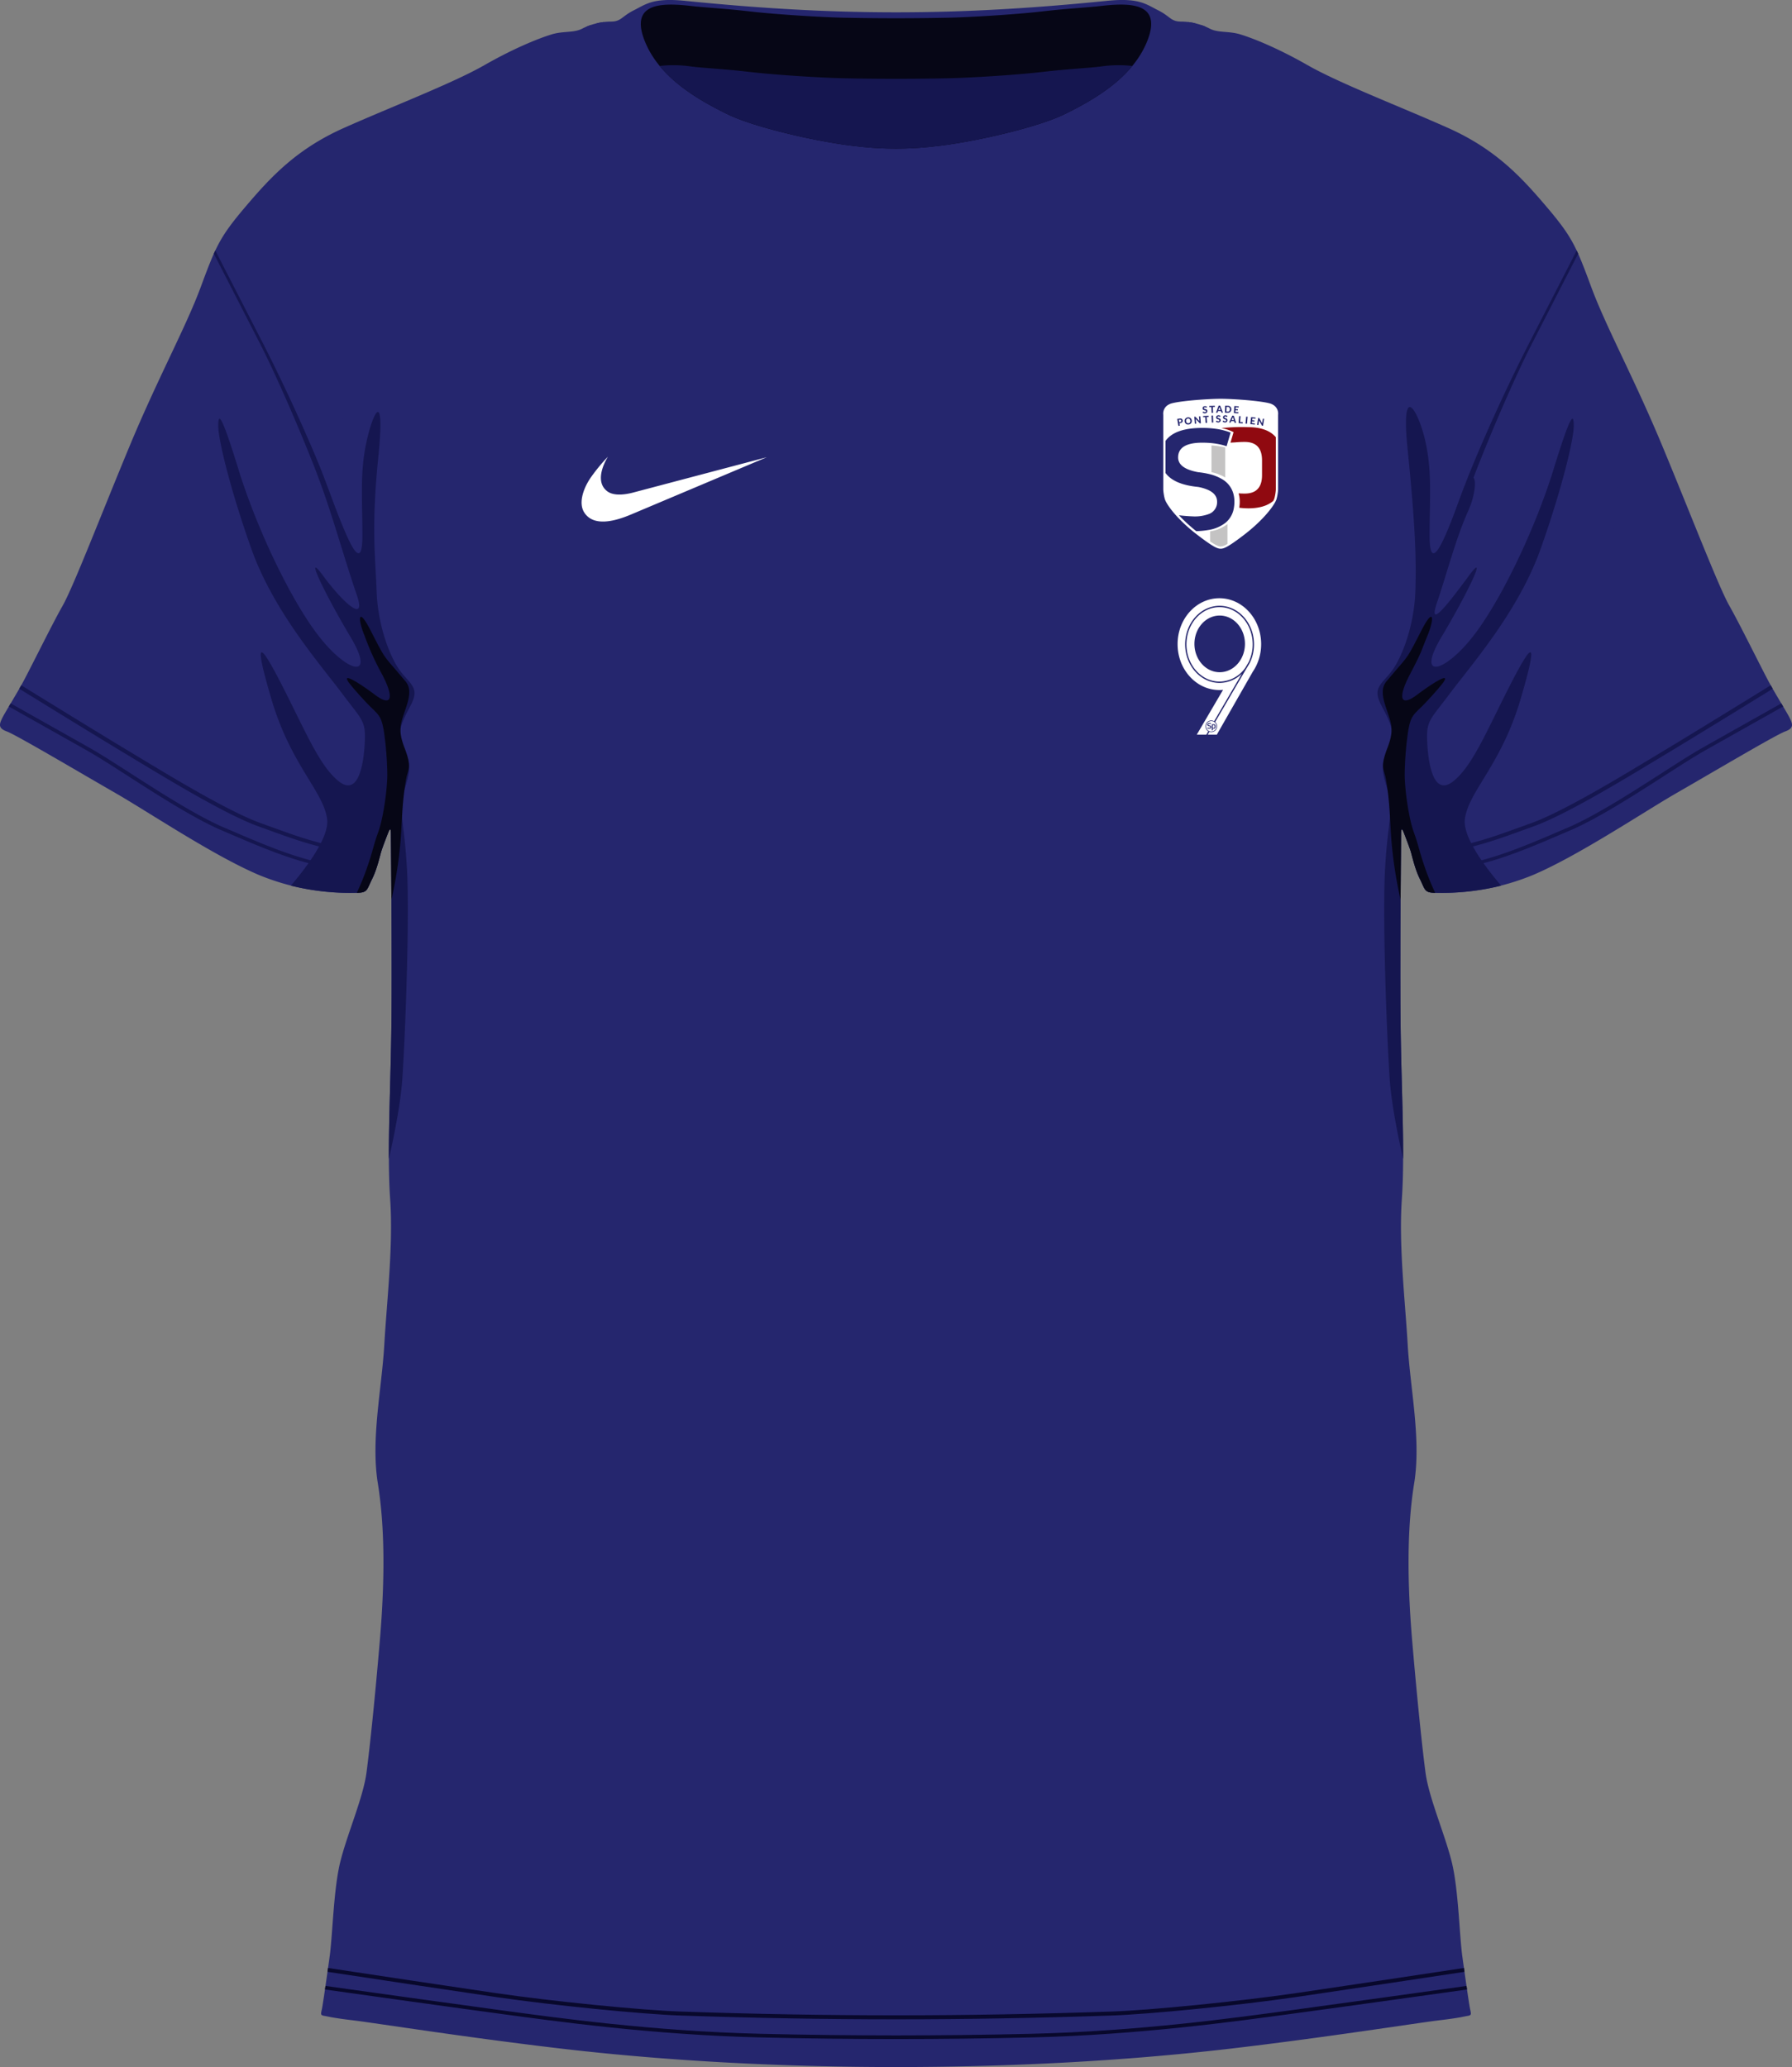 <svg xmlns="http://www.w3.org/2000/svg" width="588" height="678.328" viewBox="0 0 588 678.328">
  <rect x="0" y="0" width="588" height="678.328" fill="#808080" stroke="none"/>
  <defs>
    <style>
      .cls-1, .cls-8 {
        fill: #25266e;
      }

      .cls-1, .cls-2, .cls-3, .cls-4 {
        fill-rule: evenodd;
      }

      .cls-2 {
        fill: #151650;
      }

      .cls-3 {
        fill: #060616;
      }

      .cls-4 {
        fill: #08082c;
      }

      .cls-5 {
        fill: #fff;
      }

      .cls-6 {
        fill: #c4c3c3;
      }

      .cls-7 {
        fill: #900910;
      }
    </style>
  </defs>
  <g id="Groupe_51" data-name="Groupe 51" transform="translate(-52 -268)">
    <g id="Composant_4_2" data-name="Composant 4 – 2" transform="translate(52 268)">
      <path id="Tracé_10" data-name="Tracé 10" class="cls-1" d="M857.409,508.4c-.594,1.539-1.657,4.324-2.03,5.521-.532,1.7-1.38,5.848-3.081,9.249s-1.383,4.464-5,4.464a77.968,77.968,0,0,1-32.105-5.848c-14.988-6.376-36.352-20.727-47.087-26.892s-32.637-19.135-35.612-20.2-2.447-2.444-1.595-4.25,4.358-7.337,6.8-11.8,9.569-19.026,13.076-25.191,12.541-29.659,21.9-52.2,18.5-39.116,23.388-52.3,6.165-16.371,14.456-26.152,16.794-19.132,32.528-26.149,35.715-14.668,46.133-20.621,18.656-9.09,22.269-10.154,7.122-.423,9.781-1.806a21.114,21.114,0,0,1,9.46-2.338c3.4,0,3.51-1.7,7.549-3.721s6.27-4.144,16.794-3.084c49.668,5.018,88.737,5.018,138.4,0,10.524-1.06,12.756,1.063,16.794,3.084s4.144,3.721,7.545,3.721a21.118,21.118,0,0,1,9.463,2.338c2.658,1.383,6.165.743,9.777,1.806s11.854,4.2,22.272,10.154,30.4,13.6,46.133,20.621,24.234,16.371,32.528,26.149,9.566,12.97,14.457,26.152,14.03,29.764,23.385,52.3,18.392,46.03,21.9,52.2,10.629,20.727,13.073,25.191,5.953,9.992,6.805,11.8,1.38,3.187-1.595,4.25-24.874,14.033-35.612,20.2-32.1,20.516-47.09,26.892a77.95,77.95,0,0,1-32.1,5.848c-3.613,0-3.3-1.063-5-4.464s-2.549-7.545-3.081-9.249c-.376-1.2-1.439-3.983-2.033-5.521-.578-1.5-1.1-2.727-1.1.2,0,1.648-.373,39.119-.159,61.018s1.489,43.158.426,58.462,1.063,33.166,1.912,47.836,4.464,31.042,2.126,45.5-2.338,31.891-.637,51.875,3.292,34.972,4.356,43.052,6.165,19.773,8.506,28.916,2.549,24.019,3.612,31.676,2.126,14.988,2.447,16.692.743,2.335-.637,2.549-2.447.637-9.569,1.486-38.214,5.795-69.465,9.411c-68.19,7.884-149.086,7.884-217.276,0-31.25-3.616-62.346-8.559-69.468-9.411s-8.183-1.275-9.566-1.486-.958-.852-.637-2.549,1.383-9.041,2.447-16.692,1.275-22.539,3.613-31.676,7.443-20.836,8.506-28.916,2.655-23.068,4.355-43.052,1.7-37.419-.637-51.875,1.275-30.828,2.124-45.5,2.979-32.528,1.915-47.836.215-36.563.426-58.462-.159-59.37-.159-61.018C858.516,505.669,857.991,506.894,857.409,508.4Z" transform="translate(-730.235 -234.65)"/>
      <path id="Tracé_11" data-name="Tracé 11" class="cls-1" d="M794.527,237.386a20.717,20.717,0,0,1,2.335-.413l-.215.221a9.253,9.253,0,0,0-2.266,8.689c1.113,5.431,4.461,11.466,7.679,15.917a54.665,54.665,0,0,0,17.923,16.02c15.908,8.668,38.883,15.725,56.982,17.083,5.229.395,10.449.69,15.69.69s10.465-.3,15.694-.69c18.1-1.358,41.072-8.416,56.982-17.083a54.666,54.666,0,0,0,17.923-16.02c3.218-4.452,6.563-10.486,7.679-15.917a9.253,9.253,0,0,0-2.266-8.689l-.214-.221a20.675,20.675,0,0,1,2.332.413,10.935,10.935,0,0,1,1.617,8.8c-1.163,5.671-4.557,11.823-7.931,16.493a56.123,56.123,0,0,1-18.42,16.458c-16.306,8.885-39.066,15.871-57.589,17.264-5.266.4-10.523.678-15.806.678s-10.536-.28-15.8-.678c-18.523-1.393-41.283-8.378-57.589-17.264a56.124,56.124,0,0,1-18.42-16.458c-3.373-4.67-6.768-10.822-7.931-16.493A10.945,10.945,0,0,1,794.527,237.386Z" transform="translate(-598.656 -229.752)"/>
      <path id="Tracé_12" data-name="Tracé 12" class="cls-1" d="M792.976,237.849c.482-.205.979-.392,1.492-.566-1.955,3.047-2.005,7.508-1.259,11.655,1.241,6.92,4.847,11.627,9.463,16.881,6.793,7.732,15.9,15.075,23.683,18.569a154.407,154.407,0,0,0,40.714,12.439,180.033,180.033,0,0,0,54.937,0,154.412,154.412,0,0,0,40.714-12.439c7.788-3.494,16.891-10.838,23.683-18.569,4.617-5.254,8.223-9.961,9.466-16.881.743-4.147.693-8.608-1.262-11.655.51.174,1.007.361,1.489.566,1.576,3.361,1.43,7.707.787,11.273-1.287,7.163-5.021,12.05-9.7,17.379-6.293,7.163-15.361,14.938-24.038,18.833a159.091,159.091,0,0,1-40.975,12.513c-3.7.591-7.449.979-11.176,1.3a178.453,178.453,0,0,1-32.908,0c-3.727-.32-7.48-.709-11.179-1.3a159.113,159.113,0,0,1-40.972-12.513c-8.677-3.9-17.746-11.671-24.038-18.833-4.682-5.329-8.419-10.216-9.7-17.379C791.549,245.556,791.4,241.21,792.976,237.849Z" transform="translate(-600.538 -229.098)"/>
      <path id="Tracé_13" data-name="Tracé 13" class="cls-2" d="M855.442,452.631c-.594,1.539-1.657,4.324-2.03,5.521-.532,1.7-1.38,5.848-3.081,9.249s-1.383,4.464-5,4.464a81.556,81.556,0,0,1-21.619-2.329c1.85-2.176,3.9-4.735,5.783-7.393-8.919-2.322-17.851-6.2-28.565-10.8-13.6-5.848-34.12-20.515-43.9-26.043-7.455-4.213-20.214-11.388-25.866-14.565l.606-1.017c5.553,3.121,18.51,10.405,26.046,14.665,9.78,5.528,30.3,20.2,43.9,26.043,10.663,4.582,19.561,8.447,28.437,10.772,1.029-1.508,1.99-3.038,2.811-4.536-7.272-1.862-13.511-4.321-19.72-6.526-11.372-4.038-32.528-17.114-44.538-24.342-9.613-5.786-27.386-16.738-34.111-20.886.221-.385.435-.765.647-1.141,6.6,4.073,24.576,15.156,34.266,20.985,12.01,7.228,33.163,20.3,44.538,24.342,6.143,2.182,12.317,4.614,19.5,6.47,1.5-2.96,2.363-5.748,2.055-7.956-1.275-9.14-11.9-17.646-18.283-39.33s-3.4-18.069,4.041-3.4,11.9,25.511,18.069,30.4,8.08-4.679,8.506-12.33-.637-7.443-7.654-16.8-22.322-26.786-29.553-47.2-10.841-36.141-10.841-40.179.637-5.316,6.591,14.03,17.22,43.157,26.571,55.061,18.712,14.245,10.206,0-15.519-28.912-8.929-19.984,14.242,15.734,11.055,6.376c-5.164-15.153-8.351-27.946-14.369-43.154-4.8-12.137-12.15-29.192-17.578-39.747-5.015-9.759-11.232-21.868-15-29.214.162-.358.32-.706.482-1.051,3.74,7.287,10.122,19.729,15.255,29.712,5.661,11.015,12.672,25.888,18.28,39.365,3.333,8.012,6.019,16.421,9.5,24.274,3.2,7.216,5.232,8.717,5.232.152,0-11.9-.849-20.41,1.278-30.4s6.27-18.392,3.933,4.782-.958,32.422-.535,44.115S856.6,395.468,860,399.612s5.848,5.316,3.084,10.633-5.316,9.46-2.126,14.985.743,9.569-.532,14.991.532,8.608,1.384,23.917-.426,51.66-1.489,68.243c-.516,8.015-2.518,18.3-4.449,26.808-.056-13.334.684-29.161.839-45.337.211-21.9-.159-59.37-.159-61.018C856.549,449.9,856.023,451.129,855.442,452.631Z" transform="translate(-728.268 -178.886)"/>
      <path id="Tracé_14" data-name="Tracé 14" class="cls-3" d="M869.111,281.67c-12.491-1.275-33.8-6.168-42.731-10.527-11.03-5.381-23.18-12.815-27.529-24.877-4.356-12.081,6.653-11.7,15.809-10.651,4.623.532,10.15.743,18.92,1.753s23.441,1.912,30.989,2.074c11.052.23,23.018.23,34.07,0,7.548-.162,22.216-1.063,30.989-2.074s14.295-1.222,18.918-1.753c9.159-1.054,20.167-1.43,15.809,10.651-4.346,12.062-16.5,19.5-27.526,24.877-8.929,4.359-30.24,9.252-42.735,10.527A106.936,106.936,0,0,1,869.111,281.67Z" transform="translate(-587.603 -233.626)"/>
      <path id="Tracé_15" data-name="Tracé 15" class="cls-2" d="M864.913,268.2c-12.491-1.275-33.8-6.168-42.731-10.527-7.98-3.892-16.549-8.863-22.322-15.88a41.284,41.284,0,0,1,10.6.215c4.623.532,10.15.743,18.92,1.753s23.441,1.915,30.989,2.074c11.052.233,23.018.233,34.07,0,7.548-.159,22.216-1.063,30.989-2.074s14.295-1.222,18.918-1.753a41.282,41.282,0,0,1,10.6-.215c-5.773,7.017-14.338,11.988-22.318,15.88-8.929,4.359-30.24,9.252-42.735,10.527A106.936,106.936,0,0,1,864.913,268.2Z" transform="translate(-583.405 -220.152)"/>
      <path id="Tracé_16" data-name="Tracé 16" class="cls-4" d="M881.316,457.995c-12.541-.423-41.668-3.3-60.592-6.059-14.326-2.092-42.511-6.348-55.357-8.291l.177-1.259c13.02,1.971,40.785,6.162,54.968,8.232,18.924,2.764,48.048,5.636,60.592,6.062,48.679,1.648,92.921,1.648,141.6,0,12.544-.426,41.671-3.3,60.589-6.062,14.183-2.071,41.951-6.261,54.971-8.232l.177,1.259c-12.849,1.943-41.034,6.2-55.357,8.291-18.924,2.764-48.048,5.636-60.592,6.059-48.533,1.648-92.645,1.648-141.177,0Zm114.864,7.188c35.824-.849,67.394-5.313,85.572-7.76,14.1-1.893,44.556-6.159,57.52-7.977l-.168-1.169c-13.063,1.828-43.316,6.062-57.352,7.949-18.178,2.444-49.748,6.911-85.572,7.76-29.646.7-58.9.7-88.55,0-35.824-.849-67.394-5.316-85.572-7.76-14.037-1.887-44.289-6.121-57.353-7.949l-.171,1.169c12.967,1.819,43.425,6.084,57.524,7.977,18.177,2.447,49.748,6.911,85.572,7.76C937.276,465.888,966.533,465.888,996.179,465.182Z" transform="translate(-657.903 203.437)"/>
      <path id="Tracé_17" data-name="Tracé 17" class="cls-1" d="M772.65,375.926c-2.633-7.533-6.9-19.81-10.648-31.07-5.954-17.857-8.506-19.773-11.481-37.418s-1.7-29.976.211-16.583,7.228,27.426,10.844,38.056,8.929,24.237,12.967,39.33C778.29,382.233,779.061,394.237,772.65,375.926Z" transform="translate(-691.183 -128.061)"/>
      <path id="Tracé_18" data-name="Tracé 18" class="cls-1" d="M763.142,279.733c10.862,35.724,16.993,43.3,13.328-.709-.211-2.546-.566-11.982-3.022-2.338-1.5,5.885-2.692,9.5-5.624,3.084C760.91,264.642,759.436,267.546,763.142,279.733Z" transform="translate(-665.008 -161.198)"/>
      <path id="Tracé_19" data-name="Tracé 19" class="cls-2" d="M884.455,452.631c.594,1.539,1.657,4.324,2.033,5.521.532,1.7,1.381,5.848,3.081,9.249s1.383,4.464,5,4.464a81.555,81.555,0,0,0,21.619-2.329c-1.849-2.176-3.9-4.735-5.783-7.393,8.92-2.322,17.851-6.2,28.561-10.8,13.608-5.848,34.123-20.515,43.9-26.043,7.452-4.213,20.214-11.388,25.866-14.565l-.606-1.017c-5.553,3.121-18.513,10.405-26.046,14.665-9.781,5.528-30.3,20.2-43.9,26.043-10.66,4.582-19.558,8.447-28.434,10.772-1.032-1.508-1.99-3.038-2.811-4.536,7.272-1.862,13.511-4.321,19.717-6.526,11.375-4.038,32.528-17.114,44.541-24.342,9.613-5.786,27.386-16.738,34.111-20.886-.221-.385-.439-.765-.647-1.141-6.6,4.073-24.579,15.156-34.263,20.985-12.016,7.228-33.168,20.3-44.541,24.342-6.146,2.182-12.32,4.614-19.5,6.47-1.5-2.96-2.363-5.748-2.058-7.956,1.275-9.14,11.907-17.646,18.286-39.33s3.4-18.069-4.042-3.4-11.9,25.511-18.069,30.4-8.08-4.679-8.506-12.33.637-7.443,7.654-16.8,22.322-26.786,29.55-47.2,10.844-36.141,10.844-40.179-.638-5.316-6.591,14.03-17.22,43.157-26.575,55.061-18.709,14.245-10.2,0,15.519-28.912,8.925-19.984-13.6,18.072-10.415,8.717,6.165-21.047,10.2-29.976c2.239-4.946,2.714-10.017,1.757-10.962,4.582-12.041,13.2-32.342,19.35-44.3,5.014-9.759,11.229-21.868,15-29.214-.159-.358-.32-.706-.479-1.051-3.74,7.287-10.123,19.729-15.255,29.712-7.654,14.888-17.773,36.831-23.556,52.842-5.527,15.308-9.46,22.856-9.46,10.949s.849-20.41-1.275-30.4-8.291-21.262-5.957,1.915,2.978,35.289,2.552,46.981-4.729,22.378-8.13,26.522-5.848,5.316-3.084,10.633,5.313,9.46,2.127,14.985-.743,9.569.531,14.991-.531,8.608-1.38,23.917.423,51.66,1.486,68.243c.513,8.015,2.518,18.3,4.449,26.808.053-13.334-.684-29.161-.839-45.337-.214-21.9.159-59.37.159-61.018C883.351,449.9,883.877,451.129,884.455,452.631Z" transform="translate(-423.63 -178.886)"/>
      <path id="Tracé_20" data-name="Tracé 20" class="cls-1" d="M896.4,375.926c2.636-7.533,6.9-19.81,10.651-31.07C913,327,915.554,325.083,918.529,307.437s1.7-29.976-.214-16.583-7.228,27.426-10.841,38.056-8.929,24.237-12.967,39.33C890.761,382.233,889.993,394.237,896.4,375.926Z" transform="translate(-389.865 -128.061)"/>
      <path id="Tracé_21" data-name="Tracé 21" class="cls-1" d="M897.569,279.733c-10.863,35.724-16.993,43.3-13.328-.709.211-2.546.566-11.982,3.019-2.338,1.5,5.885,2.7,9.5,5.627,3.084C899.8,264.642,901.274,267.546,897.569,279.733Z" transform="translate(-407.701 -161.198)"/>
      <path id="Tracé_22" data-name="Tracé 22" class="cls-3" d="M780.19,371.09c-.594,1.539-1.657,4.324-2.03,5.521-.532,1.7-1.38,5.848-3.081,9.249s-1.383,4.461-4.98,4.464a82.722,82.722,0,0,0,3.2-7.8c2.236-6.379,2.127-7.443,3.827-12.118s2.975-14.139,2.975-18.924a108.4,108.4,0,0,0-1.041-13.6c-.927-6.187-1.993-5.916-5.86-10-1.812-1.912-3.923-4.287-5.1-5.745-4.147-5.1,2.975-.535,8.077,3.3s6.432,1.327,2.285-6.644a90.826,90.826,0,0,1-5.8-12.756c-2.444-5.954-2.018-9.513,1.809-2.074,5.381,10.461,4.023,7.943,10.418,15.576,1.648,1.965,3.454,3.187,1.7,8.929s-3.4,7.651-.852,14.242,1.116,6.964.532,10.312c-1.281,7.343-1.253,12.236-1.738,19.253a140.849,140.849,0,0,1-3.087,20.363c-.065-11.562-.149-20.55-.149-21.339C781.3,368.364,780.771,369.589,780.19,371.09Z" transform="translate(-653.016 -97.345)"/>
      <path id="Tracé_23" data-name="Tracé 23" class="cls-3" d="M883.292,371.09c.594,1.539,1.657,4.324,2.033,5.521.532,1.7,1.38,5.848,3.081,9.249s1.383,4.461,4.98,4.464a81.977,81.977,0,0,1-3.2-7.8c-2.235-6.379-2.126-7.443-3.827-12.118s-2.975-14.139-2.975-18.924a108.372,108.372,0,0,1,1.042-13.6c.926-6.187,1.993-5.916,5.857-10,1.813-1.912,3.927-4.287,5.108-5.745,4.147-5.1-2.975-.535-8.077,3.3s-6.429,1.327-2.285-6.644,3.348-6.805,5.792-12.756,2.021-9.513-1.806-2.074c-5.382,10.461-4.026,7.943-10.418,15.576-1.648,1.965-3.457,3.187-1.7,8.929s3.4,7.651.849,14.242-1.113,6.964-.529,10.312c1.281,7.343,1.253,12.236,1.738,19.253a139.99,139.99,0,0,0,3.087,20.363c.065-11.562.149-20.55.149-21.339C882.188,368.364,882.714,369.589,883.292,371.09Z" transform="translate(-422.467 -97.345)"/>
    </g>
    <g id="Groupe_23" data-name="Groupe 23" transform="translate(438.397 464.319)">
      <g id="Groupe_25" data-name="Groupe 25">
        <g id="Groupe_19" data-name="Groupe 19">
          <path id="Tracé_192" data-name="Tracé 192" class="cls-5" d="M4286.15,1414.726a13.355,13.355,0,0,0,1.3-5.789c0-6.736-4.875-12.218-10.865-12.218s-10.864,5.481-10.864,12.218,4.875,12.218,10.864,12.218a10.472,10.472,0,0,0,8.55-4.693Zm-9.522,3.354c-4.577,0-8.289-4.164-8.289-9.3s3.711-9.3,8.289-9.3,8.287,4.164,8.287,9.3S4281.2,1418.079,4276.628,1418.079Z" transform="translate(-4262.813 -1393.8)"/>
          <path id="Tracé_193" data-name="Tracé 193" class="cls-5" d="M4248.942,1367.428c0-8.32-6.137-15.064-13.709-15.064s-13.708,6.745-13.708,15.064,6.135,15.065,13.708,15.065c.408,0,.809-.024,1.208-.062l0,0-8.626,14.71h3.132l.644-1.108a1.913,1.913,0,0,1,.984-3.553,1.9,1.9,0,0,1,.944.25l9.113-15.621a10.566,10.566,0,0,1-7.331,3.037c-6.227,0-11.294-5.674-11.294-12.648s5.067-12.648,11.294-12.648,11.3,5.674,11.3,12.648a13.777,13.777,0,0,1-1.336,5.959l0,0-.021.035c-.3.618-1.258,2.148-1.258,2.148l-10.132,17.331a1.912,1.912,0,0,1-1.891,3.232l-.548.936h2.979l11.837-20.717a15.64,15.64,0,0,0,1.153-2.013l.013-.03,0,0A16.2,16.2,0,0,0,4248.942,1367.428Z" transform="translate(-4221.525 -1352.364)"/>
        </g>
        <g id="Groupe_20" data-name="Groupe 20" transform="translate(9.321 40.305)">
          <path id="Tracé_194" data-name="Tracé 194" class="cls-5" d="M4397.032,1984.6c-.054,0-.106,0-.155.007s-.1.011-.155.02v.866c.052.009.1.016.155.02s.1.007.155.007c.2,0,.307-.109.307-.329v-.263C4397.338,1984.707,4397.235,1984.6,4397.032,1984.6Z" transform="translate(-4394.51 -1983.288)"/>
          <path id="Tracé_195" data-name="Tracé 195" class="cls-5" d="M4364.846,1964.692a1.727,1.727,0,1,0,1.728,1.727A1.727,1.727,0,0,0,4364.846,1964.692Zm-.707,2.492a1.9,1.9,0,0,1-.628-.086l.08-.253a1.807,1.807,0,0,0,.243.051c.09.013.191.021.305.026.276,0,.417-.088.417-.263,0-.132-.114-.219-.341-.262-.442-.044-.664-.219-.664-.526,0-.35.248-.526.742-.526a1.367,1.367,0,0,1,.495.08l-.07.243a1.4,1.4,0,0,0-.424-.061c-.29,0-.434.088-.434.263,0,.131.119.219.355.263.433.044.647.219.647.525Q4364.863,1967.185,4364.139,1967.184Zm1.5,0a1.213,1.213,0,0,1-.309-.039v.564l-.309.066v-1.97a1.859,1.859,0,0,1,.617-.066q.618,0,.618.59v.263Q4366.257,1967.184,4365.639,1967.184Z" transform="translate(-4363.118 -1964.692)"/>
        </g>
      </g>
    </g>
    <g id="Composant_3_13" data-name="Composant 3 – 13" transform="translate(433.696 398.867)">
      <path id="Tracé_165" data-name="Tracé 165" class="cls-5" d="M367.64,59.135c-1.58-.973-12.29-1.811-16.879-1.811s-15.3.838-16.88,1.811a3.353,3.353,0,0,0-1.959,3.465V87.172a16.277,16.277,0,0,0,.511,3.069c.762,2.287,4.653,7.1,10.362,11.5,5.733,4.425,7,4.785,7.966,4.785s2.233-.36,7.965-4.785c5.709-4.408,9.6-9.217,10.362-11.5a16.381,16.381,0,0,0,.51-3.07V62.6A3.353,3.353,0,0,0,367.64,59.135Z" transform="translate(-331.922 -57.324)"/>
      <g id="Groupe_12" data-name="Groupe 12" transform="translate(0.741 9.318)">
        <path id="Tracé_166" data-name="Tracé 166" class="cls-6" d="M406.684,129.711v8.768a15.136,15.136,0,0,1,4.523,1.74v-9.838A24.628,24.628,0,0,0,406.684,129.711Z" transform="translate(-391.604 -123.71)"/>
        <path id="Tracé_167" data-name="Tracé 167" class="cls-7" d="M430.793,101.357a61.194,61.194,0,0,0-8.833.312,13.589,13.589,0,0,1,4.014,1.322l-1.01,3.455c.392-.047,1.44-.092,1.826-.125q1.393-.122,2.842-.122,5.683,0,5.684,6.052v4.842q0,6.052-5.684,6.051c-.678,0-1.343-.027-2-.066a9.785,9.785,0,0,1,.37,2.727,11.89,11.89,0,0,1-.167,1.981,22.453,22.453,0,0,0,2.961.2q5.388,0,8.221-2.449a5.812,5.812,0,0,0,.357-.818,15.819,15.819,0,0,0,.472-2.835V104.64Q437.028,101.36,430.793,101.357Z" transform="translate(-403.648 -101.355)"/>
        <path id="Tracé_168" data-name="Tracé 168" class="cls-6" d="M404.621,257.251c2.125,1.434,2.91,1.653,3.455,1.653a4.463,4.463,0,0,0,2.229-.869v-6.5a12.021,12.021,0,0,1-5.684,2.4Z" transform="translate(-389.978 -219.755)"/>
        <path id="Tracé_169" data-name="Tracé 169" class="cls-8" d="M353.978,119.312a15.135,15.135,0,0,0-4.523-1.74,27.242,27.242,0,0,0-3.363-.547q-6.537-1.21-6.535-4.842,0-4.842,7.956-4.842c.666,0,1.311.022,1.942.059a24.652,24.652,0,0,1,4.523.67c.462.116,1.055.295,1.491.438l.323-1.106.984-3.372a21.565,21.565,0,0,0-4.787-1.231,31.913,31.913,0,0,0-4.476-.3q-9.045,0-12.09,4.26V117.3q2.8,3.8,10.669,4.564a14.375,14.375,0,0,1,3.363,1.015q2.887,1.344,2.89,3.826a4.134,4.134,0,0,1-2.89,4.114,13.147,13.147,0,0,1-4.784.727q-2.643-.1-4.837-.378a51.186,51.186,0,0,0,5.667,5.208,25.914,25.914,0,0,0,3.954-.379,12.022,12.022,0,0,0,5.684-2.4,7.871,7.871,0,0,0,2.722-4.912,11.871,11.871,0,0,0,.167-1.981,9.785,9.785,0,0,0-.37-2.727A7.951,7.951,0,0,0,353.978,119.312Z" transform="translate(-335.423 -102.256)"/>
      </g>
      <g id="Groupe_13" data-name="Groupe 13" transform="translate(12.907 2.247)">
        <path id="Tracé_170" data-name="Tracé 170" class="cls-8" d="M394.237,69.17a.18.18,0,0,1-.042.056.1.1,0,0,1-.058.02.148.148,0,0,1-.077-.019c-.028-.015-.061-.03-.1-.047a.923.923,0,0,0-.127-.045.494.494,0,0,0-.165-.014.36.36,0,0,0-.242.089.247.247,0,0,0-.07.2.181.181,0,0,0,.053.123.392.392,0,0,0,.124.079,1.106,1.106,0,0,0,.171.054q.1.023.2.05a1.705,1.705,0,0,1,.2.068.672.672,0,0,1,.175.1.53.53,0,0,1,.13.163.6.6,0,0,1,.061.242.791.791,0,0,1-.035.3.7.7,0,0,1-.142.249.726.726,0,0,1-.244.177.941.941,0,0,1-.339.081,1.1,1.1,0,0,1-.219-.008,1.27,1.27,0,0,1-.213-.048,1.145,1.145,0,0,1-.2-.083.837.837,0,0,1-.163-.113l.125-.234a.145.145,0,0,1,.043-.045.117.117,0,0,1,.059-.02.162.162,0,0,1,.092.026l.114.063a.885.885,0,0,0,.148.06.543.543,0,0,0,.2.019.391.391,0,0,0,.252-.093.279.279,0,0,0,.077-.232.213.213,0,0,0-.054-.138.362.362,0,0,0-.124-.083.927.927,0,0,0-.17-.052c-.063-.013-.129-.028-.2-.045a1.586,1.586,0,0,1-.2-.064.6.6,0,0,1-.174-.106.555.555,0,0,1-.129-.173.694.694,0,0,1-.063-.265.639.639,0,0,1,.035-.252.63.63,0,0,1,.135-.223.748.748,0,0,1,.232-.166.888.888,0,0,1,.325-.078,1.114,1.114,0,0,1,.388.039.862.862,0,0,1,.31.159Z" transform="translate(-392.914 -68.569)"/>
        <path id="Tracé_171" data-name="Tracé 171" class="cls-8" d="M405.1,68.469l-.672.029.081,1.917-.477.02-.082-1.917-.672.029-.016-.384,1.822-.077Z" transform="translate(-401.07 -68.055)"/>
        <path id="Tracé_172" data-name="Tracé 172" class="cls-8" d="M415.963,70.235l-.37,0a.163.163,0,0,1-.1-.029.178.178,0,0,1-.059-.075l-.16-.438-.917.009-.151.441a.182.182,0,0,1-.055.073.152.152,0,0,1-.1.034l-.373,0,.877-2.311.487,0Zm-.809-.867-.256-.7c-.015-.037-.031-.08-.048-.13s-.033-.1-.049-.161c-.014.059-.029.114-.045.165s-.031.094-.046.131l-.241.7Z" transform="translate(-409.284 -67.941)"/>
        <path id="Tracé_173" data-name="Tracé 173" class="cls-8" d="M429.646,69.225a1.24,1.24,0,0,1-.1.461,1.058,1.058,0,0,1-.253.355,1.088,1.088,0,0,1-.38.224,1.3,1.3,0,0,1-.485.068l-.885-.032.085-2.3.885.032a1.307,1.307,0,0,1,.479.1,1.088,1.088,0,0,1,.363.252,1.065,1.065,0,0,1,.226.373A1.222,1.222,0,0,1,429.646,69.225Zm-.488-.018a1.042,1.042,0,0,0-.036-.327.686.686,0,0,0-.128-.249.592.592,0,0,0-.211-.162.732.732,0,0,0-.287-.065l-.406-.015-.057,1.556.406.015a.749.749,0,0,0,.291-.042.582.582,0,0,0,.222-.146.693.693,0,0,0,.146-.24A1.053,1.053,0,0,0,429.157,69.208Z" transform="translate(-420.213 -67.988)"/>
        <path id="Tracé_174" data-name="Tracé 174" class="cls-8" d="M441.979,69.012l-.037.591.767.048-.022.36-.767-.048-.038.6.985.062-.023.372-1.464-.091.144-2.3,1.464.091-.023.372Z" transform="translate(-431.124 -68.468)"/>
      </g>
      <g id="Groupe_14" data-name="Groupe 14" transform="translate(4.58 5.402)">
        <path id="Tracé_175" data-name="Tracé 175" class="cls-8" d="M354.329,87.96a1.339,1.339,0,0,1,.412-.015.778.778,0,0,1,.305.1.609.609,0,0,1,.2.2.814.814,0,0,1,.1.283.837.837,0,0,1,0,.316.633.633,0,0,1-.124.268.779.779,0,0,1-.253.2,1.287,1.287,0,0,1-.386.124l-.3.051.135.78-.469.081-.392-2.269Zm.2,1.129a.436.436,0,0,0,.3-.162.408.408,0,0,0,.052-.309.449.449,0,0,0-.052-.15.312.312,0,0,0-.1-.105.356.356,0,0,0-.145-.053.609.609,0,0,0-.194.006l-.3.051.134.773Z" transform="translate(-353.563 -86.86)"/>
        <path id="Tracé_176" data-name="Tracé 176" class="cls-8" d="M367.364,87.148a1.274,1.274,0,0,1-.03.475,1.1,1.1,0,0,1-.2.4,1.109,1.109,0,0,1-.341.288,1.344,1.344,0,0,1-.958.112,1.118,1.118,0,0,1-.4-.2,1.09,1.09,0,0,1-.282-.343,1.33,1.33,0,0,1-.109-.929,1.1,1.1,0,0,1,.2-.4,1.117,1.117,0,0,1,.342-.288,1.343,1.343,0,0,1,.958-.112,1.087,1.087,0,0,1,.68.546A1.261,1.261,0,0,1,367.364,87.148Zm-.484.056a1.018,1.018,0,0,0-.085-.317.689.689,0,0,0-.165-.227.592.592,0,0,0-.234-.128.817.817,0,0,0-.576.067.587.587,0,0,0-.2.178.692.692,0,0,0-.108.259,1.023,1.023,0,0,0-.01.328,1.043,1.043,0,0,0,.085.318.682.682,0,0,0,.165.226.593.593,0,0,0,.234.127.816.816,0,0,0,.576-.067.592.592,0,0,0,.2-.177.68.68,0,0,0,.108-.258A1.037,1.037,0,0,0,366.88,87.2Z" transform="translate(-362.588 -85.418)"/>
        <path id="Tracé_177" data-name="Tracé 177" class="cls-8" d="M381.958,84.4l.2,2.294-.245.021a.218.218,0,0,1-.095-.01.228.228,0,0,1-.08-.056l-1.269-1.356c.006.037.012.073.017.109s.008.069.011.1l.115,1.327-.419.036-.2-2.294.25-.022.052,0a.114.114,0,0,1,.04.008.157.157,0,0,1,.035.02.327.327,0,0,1,.038.035l1.278,1.362c-.008-.04-.014-.078-.019-.116s-.01-.073-.013-.106l-.113-1.312Z" transform="translate(-374.4 -84.069)"/>
        <path id="Tracé_178" data-name="Tracé 178" class="cls-8" d="M395.5,83.911l-.672.042.121,1.915-.477.03-.121-1.915-.672.042-.024-.383,1.82-.115Z" transform="translate(-385.169 -83.385)"/>
        <path id="Tracé_179" data-name="Tracé 179" class="cls-8" d="M407.318,85.521l-.479.021-.1-2.3.479-.021Z" transform="translate(-395.487 -83.142)"/>
        <path id="Tracé_180" data-name="Tracé 180" class="cls-8" d="M414.939,83.31a.182.182,0,0,1-.044.054.1.1,0,0,1-.059.018.145.145,0,0,1-.076-.023q-.041-.024-.1-.052a.92.92,0,0,0-.125-.051.491.491,0,0,0-.164-.022.361.361,0,0,0-.246.078.246.246,0,0,0-.079.194.181.181,0,0,0,.047.125.4.4,0,0,0,.121.084,1.1,1.1,0,0,0,.169.062q.094.027.193.059a1.671,1.671,0,0,1,.194.077.675.675,0,0,1,.169.113.532.532,0,0,1,.122.168.6.6,0,0,1,.05.245.789.789,0,0,1-.05.3.7.7,0,0,1-.154.242.73.73,0,0,1-.252.165.944.944,0,0,1-.342.065,1.088,1.088,0,0,1-.219-.019,1.267,1.267,0,0,1-.211-.058,1.167,1.167,0,0,1-.191-.092.835.835,0,0,1-.158-.121l.136-.228a.142.142,0,0,1,.045-.043.116.116,0,0,1,.06-.018.165.165,0,0,1,.091.03q.048.031.111.068a.907.907,0,0,0,.145.067.541.541,0,0,0,.2.028.391.391,0,0,0,.256-.081.278.278,0,0,0,.087-.228.212.212,0,0,0-.048-.14.361.361,0,0,0-.12-.088.944.944,0,0,0-.168-.06q-.094-.024-.193-.055a1.586,1.586,0,0,1-.193-.073.587.587,0,0,1-.169-.114.556.556,0,0,1-.121-.179.692.692,0,0,1-.05-.267.638.638,0,0,1,.192-.467.749.749,0,0,1,.24-.155.883.883,0,0,1,.328-.063,1.111,1.111,0,0,1,.386.058.863.863,0,0,1,.3.173Z" transform="translate(-400.846 -82.853)"/>
        <path id="Tracé_181" data-name="Tracé 181" class="cls-8" d="M425.4,83.4a.183.183,0,0,1-.047.052.1.1,0,0,1-.06.015.146.146,0,0,1-.075-.026q-.04-.026-.093-.056a.913.913,0,0,0-.123-.056.488.488,0,0,0-.163-.029.363.363,0,0,0-.249.067.246.246,0,0,0-.087.191.18.18,0,0,0,.042.127.394.394,0,0,0,.117.089,1.1,1.1,0,0,0,.166.069c.062.021.125.043.19.067a1.736,1.736,0,0,1,.19.085.685.685,0,0,1,.165.12.532.532,0,0,1,.115.174.6.6,0,0,1,.039.246.791.791,0,0,1-.062.293.7.7,0,0,1-.164.236.729.729,0,0,1-.259.154.943.943,0,0,1-.345.05,1.1,1.1,0,0,1-.218-.028,1.267,1.267,0,0,1-.208-.067,1.182,1.182,0,0,1-.187-.1.841.841,0,0,1-.152-.128l.145-.222a.14.14,0,0,1,.047-.041.117.117,0,0,1,.061-.015.165.165,0,0,1,.09.034c.031.022.067.046.108.073a.887.887,0,0,0,.142.073.541.541,0,0,0,.2.037.391.391,0,0,0,.26-.07.279.279,0,0,0,.1-.225.211.211,0,0,0-.042-.142.36.36,0,0,0-.116-.094.93.93,0,0,0-.165-.067c-.062-.019-.125-.04-.19-.063a1.589,1.589,0,0,1-.19-.081.594.594,0,0,1-.164-.122.554.554,0,0,1-.113-.184.7.7,0,0,1-.039-.269.64.64,0,0,1,.212-.458.748.748,0,0,1,.246-.145.887.887,0,0,1,.331-.049,1.118,1.118,0,0,1,.383.074.863.863,0,0,1,.295.186Z" transform="translate(-409.038 -82.904)"/>
        <path id="Tracé_182" data-name="Tracé 182" class="cls-8" d="M436.359,85.842l-.369-.02a.161.161,0,0,1-.1-.035.178.178,0,0,1-.054-.079l-.131-.447-.916-.05-.179.43a.18.18,0,0,1-.059.069.153.153,0,0,1-.1.027l-.372-.02,1.024-2.251.486.026Zm-.751-.917-.21-.717c-.013-.038-.026-.082-.039-.132s-.026-.105-.038-.164q-.027.088-.056.161c-.019.049-.037.092-.054.128l-.285.687Z" transform="translate(-417.039 -83.337)"/>
        <path id="Tracé_183" data-name="Tracé 183" class="cls-8" d="M450.061,86.135l-.03.386-1.362-.1.176-2.3.475.036-.146,1.91Z" transform="translate(-428.543 -83.853)"/>
        <path id="Tracé_184" data-name="Tracé 184" class="cls-8" d="M459.957,87.356l-.477-.044.213-2.293.477.044Z" transform="translate(-437.067 -84.561)"/>
        <path id="Tracé_185" data-name="Tracé 185" class="cls-8" d="M467.591,86.183l-.067.588.764.086-.041.358-.763-.087-.068.6.981.111-.042.371-1.457-.165.259-2.288,1.457.165-.042.371Z" transform="translate(-442.914 -85.143)"/>
        <path id="Tracé_186" data-name="Tracé 186" class="cls-8" d="M479.716,87.345l-.363,2.274-.243-.039a.212.212,0,0,1-.089-.033.225.225,0,0,1-.064-.074l-.9-1.623c0,.037-.006.074-.01.109s-.009.069-.013.1l-.21,1.315-.415-.066.363-2.274.248.04.051.011a.116.116,0,0,1,.036.017.153.153,0,0,1,.029.028.318.318,0,0,1,.029.043l.91,1.63c0-.04.005-.079.009-.117s.009-.073.014-.106l.208-1.3Z" transform="translate(-451.198 -86.149)"/>
      </g>
    </g>
    <g id="Groupe_48" data-name="Groupe 48" transform="translate(242.834 417.863)">
      <path id="Tracé_423" data-name="Tracé 423" class="cls-5" d="M33.784,28.951c-4.79,2.027-12.3,4.354-15.442-.683-1.74-2.789-.633-7.135,1.933-11.081A58.136,58.136,0,0,1,26.147,10C24.964,11.907,21.675,18.25,26,21.41c1.662,1.221,4.629,1.349,8.322.391l43.92-11.613Z" transform="translate(-17.499 -9.999)"/>
    </g>
  </g>
</svg>
